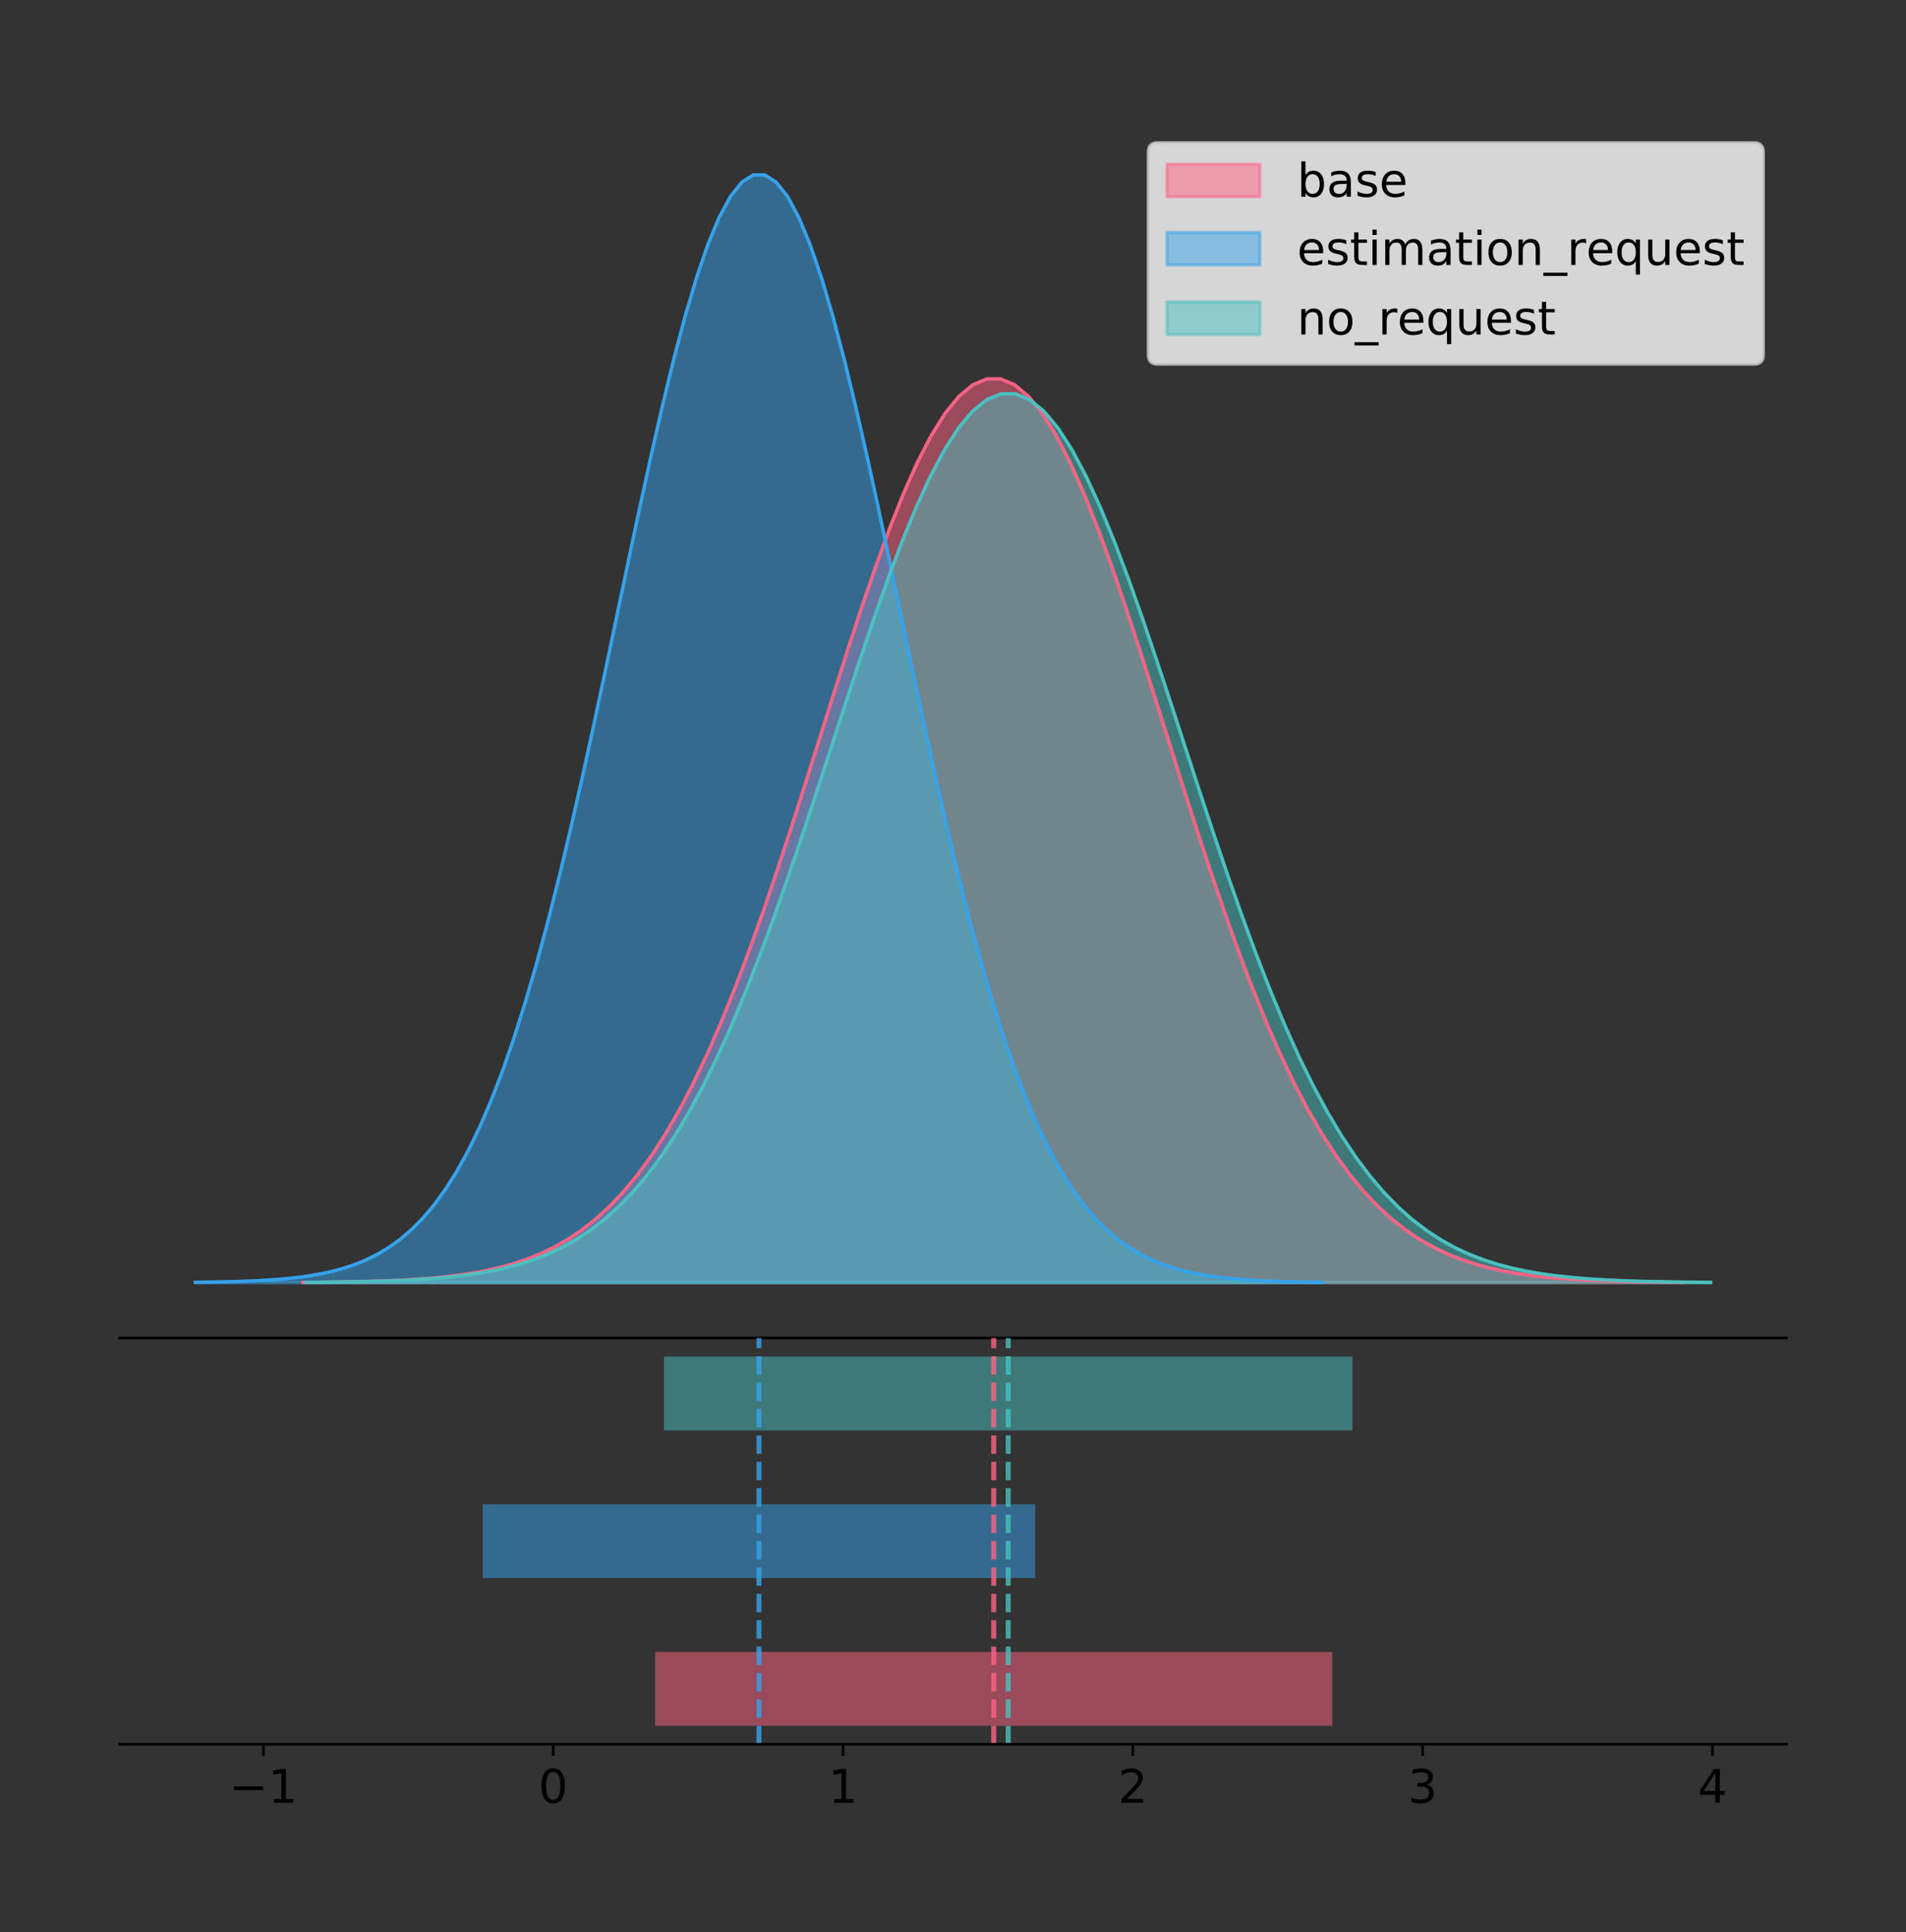 <?xml version="1.0" encoding="utf-8" standalone="no"?>
<!DOCTYPE svg PUBLIC "-//W3C//DTD SVG 1.1//EN"
  "http://www.w3.org/Graphics/SVG/1.1/DTD/svg11.dtd">
<!-- Created with matplotlib (https://matplotlib.org/) -->
<svg height="581.789pt" version="1.1" viewBox="0 0 574.2 581.789" width="574.2pt" xmlns="http://www.w3.org/2000/svg" xmlns:xlink="http://www.w3.org/1999/xlink">
 <rect x="0" y="0" width="574.2" height="581.789" fill="#333333" stroke="none"/>
 <defs>
  <style type="text/css">
*{stroke-linecap:butt;stroke-linejoin:round;}
  </style>
 </defs>
 <g id="figure_1">
  <g id="patch_1">
   <path d="M 0 581.789 
L 574.2 581.789 
L 574.2 0 
L 0 0 
z
" style="fill:none;"/>
  </g>
  <g id="axes_1">
   <g id="patch_2">
    <path d="M 36 402.93 
L 538.2 402.93 
L 538.2 36 
L 36 36 
z
" style="fill:none;"/>
   </g>
   <g id="PolyCollection_1">
    <defs>
     <path d="M 91.206 -195.538 
L 91.206 -195.629 
L 95.411 -195.664 
L 99.617 -195.71 
L 103.822 -195.772 
L 108.028 -195.854 
L 112.233 -195.962 
L 116.438 -196.103 
L 120.644 -196.286 
L 124.849 -196.522 
L 129.054 -196.824 
L 133.26 -197.208 
L 137.465 -197.693 
L 141.67 -198.299 
L 145.876 -199.054 
L 150.081 -199.986 
L 154.286 -201.128 
L 158.492 -202.518 
L 162.697 -204.196 
L 166.902 -206.208 
L 171.108 -208.602 
L 175.313 -211.429 
L 179.518 -214.742 
L 183.724 -218.595 
L 187.929 -223.04 
L 192.134 -228.129 
L 196.34 -233.909 
L 200.545 -240.419 
L 204.75 -247.692 
L 208.956 -255.749 
L 213.161 -264.599 
L 217.366 -274.234 
L 221.572 -284.629 
L 225.777 -295.741 
L 229.982 -307.505 
L 234.188 -319.836 
L 238.393 -332.628 
L 242.599 -345.751 
L 246.804 -359.059 
L 251.009 -372.388 
L 255.215 -385.558 
L 259.42 -398.381 
L 263.625 -410.659 
L 267.831 -422.196 
L 272.036 -432.796 
L 276.241 -442.277 
L 280.447 -450.466 
L 284.652 -457.212 
L 288.857 -462.389 
L 293.063 -465.897 
L 297.268 -467.668 
L 301.473 -467.668 
L 305.679 -465.897 
L 309.884 -462.389 
L 314.089 -457.212 
L 318.295 -450.466 
L 322.5 -442.277 
L 326.705 -432.796 
L 330.911 -422.196 
L 335.116 -410.659 
L 339.321 -398.381 
L 343.527 -385.558 
L 347.732 -372.388 
L 351.937 -359.059 
L 356.143 -345.751 
L 360.348 -332.628 
L 364.553 -319.836 
L 368.759 -307.505 
L 372.964 -295.741 
L 377.17 -284.629 
L 381.375 -274.234 
L 385.58 -264.599 
L 389.786 -255.749 
L 393.991 -247.692 
L 398.196 -240.419 
L 402.402 -233.909 
L 406.607 -228.129 
L 410.812 -223.04 
L 415.018 -218.595 
L 419.223 -214.742 
L 423.428 -211.429 
L 427.634 -208.602 
L 431.839 -206.208 
L 436.044 -204.196 
L 440.25 -202.518 
L 444.455 -201.128 
L 448.66 -199.986 
L 452.866 -199.054 
L 457.071 -198.299 
L 461.276 -197.693 
L 465.482 -197.208 
L 469.687 -196.824 
L 473.892 -196.522 
L 478.098 -196.286 
L 482.303 -196.103 
L 486.508 -195.962 
L 490.714 -195.854 
L 494.919 -195.772 
L 499.124 -195.71 
L 503.33 -195.664 
L 507.535 -195.629 
L 507.535 -195.538 
L 507.535 -195.538 
L 503.33 -195.538 
L 499.124 -195.538 
L 494.919 -195.538 
L 490.714 -195.538 
L 486.508 -195.538 
L 482.303 -195.538 
L 478.098 -195.538 
L 473.892 -195.538 
L 469.687 -195.538 
L 465.482 -195.538 
L 461.276 -195.538 
L 457.071 -195.538 
L 452.866 -195.538 
L 448.66 -195.538 
L 444.455 -195.538 
L 440.25 -195.538 
L 436.044 -195.538 
L 431.839 -195.538 
L 427.634 -195.538 
L 423.428 -195.538 
L 419.223 -195.538 
L 415.018 -195.538 
L 410.812 -195.538 
L 406.607 -195.538 
L 402.402 -195.538 
L 398.196 -195.538 
L 393.991 -195.538 
L 389.786 -195.538 
L 385.58 -195.538 
L 381.375 -195.538 
L 377.17 -195.538 
L 372.964 -195.538 
L 368.759 -195.538 
L 364.553 -195.538 
L 360.348 -195.538 
L 356.143 -195.538 
L 351.937 -195.538 
L 347.732 -195.538 
L 343.527 -195.538 
L 339.321 -195.538 
L 335.116 -195.538 
L 330.911 -195.538 
L 326.705 -195.538 
L 322.5 -195.538 
L 318.295 -195.538 
L 314.089 -195.538 
L 309.884 -195.538 
L 305.679 -195.538 
L 301.473 -195.538 
L 297.268 -195.538 
L 293.063 -195.538 
L 288.857 -195.538 
L 284.652 -195.538 
L 280.447 -195.538 
L 276.241 -195.538 
L 272.036 -195.538 
L 267.831 -195.538 
L 263.625 -195.538 
L 259.42 -195.538 
L 255.215 -195.538 
L 251.009 -195.538 
L 246.804 -195.538 
L 242.599 -195.538 
L 238.393 -195.538 
L 234.188 -195.538 
L 229.982 -195.538 
L 225.777 -195.538 
L 221.572 -195.538 
L 217.366 -195.538 
L 213.161 -195.538 
L 208.956 -195.538 
L 204.75 -195.538 
L 200.545 -195.538 
L 196.34 -195.538 
L 192.134 -195.538 
L 187.929 -195.538 
L 183.724 -195.538 
L 179.518 -195.538 
L 175.313 -195.538 
L 171.108 -195.538 
L 166.902 -195.538 
L 162.697 -195.538 
L 158.492 -195.538 
L 154.286 -195.538 
L 150.081 -195.538 
L 145.876 -195.538 
L 141.67 -195.538 
L 137.465 -195.538 
L 133.26 -195.538 
L 129.054 -195.538 
L 124.849 -195.538 
L 120.644 -195.538 
L 116.438 -195.538 
L 112.233 -195.538 
L 108.028 -195.538 
L 103.822 -195.538 
L 99.617 -195.538 
L 95.411 -195.538 
L 91.206 -195.538 
z
" id="m29ebd85abb" style="stroke:#ff6384;stroke-opacity:0.5;"/>
    </defs>
    <g clip-path="url(#p0fc5aa67c3)">
     <use style="fill:#ff6384;fill-opacity:0.5;stroke:#ff6384;stroke-opacity:0.5;" x="0" xlink:href="#m29ebd85abb" y="581.789"/>
    </g>
   </g>
   <g id="PolyCollection_2">
    <defs>
     <path d="M 58.827 -195.538 
L 58.827 -195.65 
L 62.258 -195.692 
L 65.689 -195.749 
L 69.119 -195.825 
L 72.55 -195.925 
L 75.981 -196.058 
L 79.412 -196.23 
L 82.842 -196.455 
L 86.273 -196.744 
L 89.704 -197.115 
L 93.135 -197.585 
L 96.565 -198.179 
L 99.996 -198.923 
L 103.427 -199.848 
L 106.858 -200.99 
L 110.288 -202.39 
L 113.719 -204.093 
L 117.15 -206.151 
L 120.58 -208.617 
L 124.011 -211.552 
L 127.442 -215.017 
L 130.873 -219.078 
L 134.303 -223.801 
L 137.734 -229.25 
L 141.165 -235.488 
L 144.596 -242.572 
L 148.026 -250.552 
L 151.457 -259.468 
L 154.888 -269.344 
L 158.319 -280.192 
L 161.749 -292.002 
L 165.18 -304.744 
L 168.611 -318.365 
L 172.041 -332.786 
L 175.472 -347.901 
L 178.903 -363.58 
L 182.334 -379.667 
L 185.764 -395.98 
L 189.195 -412.318 
L 192.626 -428.462 
L 196.057 -444.18 
L 199.487 -459.23 
L 202.918 -473.372 
L 206.349 -486.366 
L 209.78 -497.987 
L 213.21 -508.025 
L 216.641 -516.294 
L 220.072 -522.64 
L 223.502 -526.94 
L 226.933 -529.111 
L 230.364 -529.111 
L 233.795 -526.94 
L 237.225 -522.64 
L 240.656 -516.294 
L 244.087 -508.025 
L 247.518 -497.987 
L 250.948 -486.366 
L 254.379 -473.372 
L 257.81 -459.23 
L 261.241 -444.18 
L 264.671 -428.462 
L 268.102 -412.318 
L 271.533 -395.98 
L 274.963 -379.667 
L 278.394 -363.58 
L 281.825 -347.901 
L 285.256 -332.786 
L 288.686 -318.365 
L 292.117 -304.744 
L 295.548 -292.002 
L 298.979 -280.192 
L 302.409 -269.344 
L 305.84 -259.468 
L 309.271 -250.552 
L 312.702 -242.572 
L 316.132 -235.488 
L 319.563 -229.25 
L 322.994 -223.801 
L 326.424 -219.078 
L 329.855 -215.017 
L 333.286 -211.552 
L 336.717 -208.617 
L 340.147 -206.151 
L 343.578 -204.093 
L 347.009 -202.39 
L 350.44 -200.99 
L 353.87 -199.848 
L 357.301 -198.923 
L 360.732 -198.179 
L 364.163 -197.585 
L 367.593 -197.115 
L 371.024 -196.744 
L 374.455 -196.455 
L 377.885 -196.23 
L 381.316 -196.058 
L 384.747 -195.925 
L 388.178 -195.825 
L 391.608 -195.749 
L 395.039 -195.692 
L 398.47 -195.65 
L 398.47 -195.538 
L 398.47 -195.538 
L 395.039 -195.538 
L 391.608 -195.538 
L 388.178 -195.538 
L 384.747 -195.538 
L 381.316 -195.538 
L 377.885 -195.538 
L 374.455 -195.538 
L 371.024 -195.538 
L 367.593 -195.538 
L 364.163 -195.538 
L 360.732 -195.538 
L 357.301 -195.538 
L 353.87 -195.538 
L 350.44 -195.538 
L 347.009 -195.538 
L 343.578 -195.538 
L 340.147 -195.538 
L 336.717 -195.538 
L 333.286 -195.538 
L 329.855 -195.538 
L 326.424 -195.538 
L 322.994 -195.538 
L 319.563 -195.538 
L 316.132 -195.538 
L 312.702 -195.538 
L 309.271 -195.538 
L 305.84 -195.538 
L 302.409 -195.538 
L 298.979 -195.538 
L 295.548 -195.538 
L 292.117 -195.538 
L 288.686 -195.538 
L 285.256 -195.538 
L 281.825 -195.538 
L 278.394 -195.538 
L 274.963 -195.538 
L 271.533 -195.538 
L 268.102 -195.538 
L 264.671 -195.538 
L 261.241 -195.538 
L 257.81 -195.538 
L 254.379 -195.538 
L 250.948 -195.538 
L 247.518 -195.538 
L 244.087 -195.538 
L 240.656 -195.538 
L 237.225 -195.538 
L 233.795 -195.538 
L 230.364 -195.538 
L 226.933 -195.538 
L 223.502 -195.538 
L 220.072 -195.538 
L 216.641 -195.538 
L 213.21 -195.538 
L 209.78 -195.538 
L 206.349 -195.538 
L 202.918 -195.538 
L 199.487 -195.538 
L 196.057 -195.538 
L 192.626 -195.538 
L 189.195 -195.538 
L 185.764 -195.538 
L 182.334 -195.538 
L 178.903 -195.538 
L 175.472 -195.538 
L 172.041 -195.538 
L 168.611 -195.538 
L 165.18 -195.538 
L 161.749 -195.538 
L 158.319 -195.538 
L 154.888 -195.538 
L 151.457 -195.538 
L 148.026 -195.538 
L 144.596 -195.538 
L 141.165 -195.538 
L 137.734 -195.538 
L 134.303 -195.538 
L 130.873 -195.538 
L 127.442 -195.538 
L 124.011 -195.538 
L 120.58 -195.538 
L 117.15 -195.538 
L 113.719 -195.538 
L 110.288 -195.538 
L 106.858 -195.538 
L 103.427 -195.538 
L 99.996 -195.538 
L 96.565 -195.538 
L 93.135 -195.538 
L 89.704 -195.538 
L 86.273 -195.538 
L 82.842 -195.538 
L 79.412 -195.538 
L 75.981 -195.538 
L 72.55 -195.538 
L 69.119 -195.538 
L 65.689 -195.538 
L 62.258 -195.538 
L 58.827 -195.538 
z
" id="m8e4d0874c7" style="stroke:#36a2eb;stroke-opacity:0.5;"/>
    </defs>
    <g clip-path="url(#p0fc5aa67c3)">
     <use style="fill:#36a2eb;fill-opacity:0.5;stroke:#36a2eb;stroke-opacity:0.5;" x="0" xlink:href="#m8e4d0874c7" y="581.789"/>
    </g>
   </g>
   <g id="PolyCollection_3">
    <defs>
     <path d="M 92.1 -195.538 
L 92.1 -195.628 
L 96.375 -195.662 
L 100.651 -195.707 
L 104.926 -195.768 
L 109.202 -195.849 
L 113.477 -195.955 
L 117.753 -196.094 
L 122.028 -196.274 
L 126.304 -196.506 
L 130.579 -196.803 
L 134.855 -197.181 
L 139.13 -197.657 
L 143.406 -198.254 
L 147.681 -198.996 
L 151.956 -199.913 
L 156.232 -201.036 
L 160.507 -202.403 
L 164.783 -204.054 
L 169.058 -206.033 
L 173.334 -208.388 
L 177.609 -211.168 
L 181.885 -214.427 
L 186.16 -218.217 
L 190.436 -222.589 
L 194.711 -227.595 
L 198.987 -233.279 
L 203.262 -239.683 
L 207.538 -246.836 
L 211.813 -254.762 
L 216.089 -263.466 
L 220.364 -272.943 
L 224.64 -283.167 
L 228.915 -294.097 
L 233.191 -305.668 
L 237.466 -317.797 
L 241.742 -330.379 
L 246.017 -343.287 
L 250.293 -356.377 
L 254.568 -369.487 
L 258.844 -382.441 
L 263.119 -395.053 
L 267.395 -407.13 
L 271.67 -418.477 
L 275.946 -428.904 
L 280.221 -438.229 
L 284.497 -446.283 
L 288.772 -452.919 
L 293.047 -458.011 
L 297.323 -461.461 
L 301.598 -463.203 
L 305.874 -463.203 
L 310.149 -461.461 
L 314.425 -458.011 
L 318.7 -452.919 
L 322.976 -446.283 
L 327.251 -438.229 
L 331.527 -428.904 
L 335.802 -418.477 
L 340.078 -407.13 
L 344.353 -395.053 
L 348.629 -382.441 
L 352.904 -369.487 
L 357.18 -356.377 
L 361.455 -343.287 
L 365.731 -330.379 
L 370.006 -317.797 
L 374.282 -305.668 
L 378.557 -294.097 
L 382.833 -283.167 
L 387.108 -272.943 
L 391.384 -263.466 
L 395.659 -254.762 
L 399.935 -246.836 
L 404.21 -239.683 
L 408.486 -233.279 
L 412.761 -227.595 
L 417.037 -222.589 
L 421.312 -218.217 
L 425.588 -214.427 
L 429.863 -211.168 
L 434.139 -208.388 
L 438.414 -206.033 
L 442.689 -204.054 
L 446.965 -202.403 
L 451.24 -201.036 
L 455.516 -199.913 
L 459.791 -198.996 
L 464.067 -198.254 
L 468.342 -197.657 
L 472.618 -197.181 
L 476.893 -196.803 
L 481.169 -196.506 
L 485.444 -196.274 
L 489.72 -196.094 
L 493.995 -195.955 
L 498.271 -195.849 
L 502.546 -195.768 
L 506.822 -195.707 
L 511.097 -195.662 
L 515.373 -195.628 
L 515.373 -195.538 
L 515.373 -195.538 
L 511.097 -195.538 
L 506.822 -195.538 
L 502.546 -195.538 
L 498.271 -195.538 
L 493.995 -195.538 
L 489.72 -195.538 
L 485.444 -195.538 
L 481.169 -195.538 
L 476.893 -195.538 
L 472.618 -195.538 
L 468.342 -195.538 
L 464.067 -195.538 
L 459.791 -195.538 
L 455.516 -195.538 
L 451.24 -195.538 
L 446.965 -195.538 
L 442.689 -195.538 
L 438.414 -195.538 
L 434.139 -195.538 
L 429.863 -195.538 
L 425.588 -195.538 
L 421.312 -195.538 
L 417.037 -195.538 
L 412.761 -195.538 
L 408.486 -195.538 
L 404.21 -195.538 
L 399.935 -195.538 
L 395.659 -195.538 
L 391.384 -195.538 
L 387.108 -195.538 
L 382.833 -195.538 
L 378.557 -195.538 
L 374.282 -195.538 
L 370.006 -195.538 
L 365.731 -195.538 
L 361.455 -195.538 
L 357.18 -195.538 
L 352.904 -195.538 
L 348.629 -195.538 
L 344.353 -195.538 
L 340.078 -195.538 
L 335.802 -195.538 
L 331.527 -195.538 
L 327.251 -195.538 
L 322.976 -195.538 
L 318.7 -195.538 
L 314.425 -195.538 
L 310.149 -195.538 
L 305.874 -195.538 
L 301.598 -195.538 
L 297.323 -195.538 
L 293.047 -195.538 
L 288.772 -195.538 
L 284.497 -195.538 
L 280.221 -195.538 
L 275.946 -195.538 
L 271.67 -195.538 
L 267.395 -195.538 
L 263.119 -195.538 
L 258.844 -195.538 
L 254.568 -195.538 
L 250.293 -195.538 
L 246.017 -195.538 
L 241.742 -195.538 
L 237.466 -195.538 
L 233.191 -195.538 
L 228.915 -195.538 
L 224.64 -195.538 
L 220.364 -195.538 
L 216.089 -195.538 
L 211.813 -195.538 
L 207.538 -195.538 
L 203.262 -195.538 
L 198.987 -195.538 
L 194.711 -195.538 
L 190.436 -195.538 
L 186.16 -195.538 
L 181.885 -195.538 
L 177.609 -195.538 
L 173.334 -195.538 
L 169.058 -195.538 
L 164.783 -195.538 
L 160.507 -195.538 
L 156.232 -195.538 
L 151.956 -195.538 
L 147.681 -195.538 
L 143.406 -195.538 
L 139.13 -195.538 
L 134.855 -195.538 
L 130.579 -195.538 
L 126.304 -195.538 
L 122.028 -195.538 
L 117.753 -195.538 
L 113.477 -195.538 
L 109.202 -195.538 
L 104.926 -195.538 
L 100.651 -195.538 
L 96.375 -195.538 
L 92.1 -195.538 
z
" id="m25f9b5295f" style="stroke:#4bc0c0;stroke-opacity:0.5;"/>
    </defs>
    <g clip-path="url(#p0fc5aa67c3)">
     <use style="fill:#4bc0c0;fill-opacity:0.5;stroke:#4bc0c0;stroke-opacity:0.5;" x="0" xlink:href="#m25f9b5295f" y="581.789"/>
    </g>
   </g>
   <g id="line2d_1">
    <path clip-path="url(#p0fc5aa67c3)" d="M 91.206 386.16 
L 95.411 386.126 
L 99.617 386.079 
L 103.822 386.017 
L 108.028 385.935 
L 112.233 385.828 
L 116.438 385.686 
L 120.644 385.503 
L 124.849 385.267 
L 129.054 384.965 
L 133.26 384.581 
L 137.465 384.097 
L 141.67 383.49 
L 145.876 382.735 
L 150.081 381.804 
L 154.286 380.661 
L 158.492 379.272 
L 162.697 377.594 
L 166.902 375.581 
L 171.108 373.187 
L 175.313 370.36 
L 179.518 367.047 
L 183.724 363.195 
L 187.929 358.749 
L 192.134 353.66 
L 196.34 347.881 
L 200.545 341.37 
L 204.75 334.097 
L 208.956 326.04 
L 213.161 317.19 
L 217.366 307.556 
L 221.572 297.16 
L 225.777 286.048 
L 229.982 274.284 
L 234.188 261.953 
L 238.393 249.162 
L 242.599 236.038 
L 246.804 222.73 
L 251.009 209.401 
L 255.215 196.231 
L 259.42 183.409 
L 263.625 171.13 
L 267.831 159.594 
L 272.036 148.993 
L 276.241 139.513 
L 280.447 131.324 
L 284.652 124.577 
L 288.857 119.401 
L 293.063 115.893 
L 297.268 114.122 
L 301.473 114.122 
L 305.679 115.893 
L 309.884 119.401 
L 314.089 124.577 
L 318.295 131.324 
L 322.5 139.513 
L 326.705 148.993 
L 330.911 159.594 
L 335.116 171.13 
L 339.321 183.409 
L 343.527 196.231 
L 347.732 209.401 
L 351.937 222.73 
L 356.143 236.038 
L 360.348 249.162 
L 364.553 261.953 
L 368.759 274.284 
L 372.964 286.048 
L 377.17 297.16 
L 381.375 307.556 
L 385.58 317.19 
L 389.786 326.04 
L 393.991 334.097 
L 398.196 341.37 
L 402.402 347.881 
L 406.607 353.66 
L 410.812 358.749 
L 415.018 363.195 
L 419.223 367.047 
L 423.428 370.36 
L 427.634 373.187 
L 431.839 375.581 
L 436.044 377.594 
L 440.25 379.272 
L 444.455 380.661 
L 448.66 381.804 
L 452.866 382.735 
L 457.071 383.49 
L 461.276 384.097 
L 465.482 384.581 
L 469.687 384.965 
L 473.892 385.267 
L 478.098 385.503 
L 482.303 385.686 
L 486.508 385.828 
L 490.714 385.935 
L 494.919 386.017 
L 499.124 386.079 
L 503.33 386.126 
L 507.535 386.16 
" style="fill:none;stroke:#ff6384;stroke-linecap:square;"/>
   </g>
   <g id="line2d_2">
    <path clip-path="url(#p0fc5aa67c3)" d="M 58.827 386.139 
L 62.258 386.097 
L 65.689 386.04 
L 69.119 385.965 
L 72.55 385.864 
L 75.981 385.732 
L 79.412 385.559 
L 82.842 385.334 
L 86.273 385.045 
L 89.704 384.675 
L 93.135 384.204 
L 96.565 383.61 
L 99.996 382.867 
L 103.427 381.941 
L 106.858 380.799 
L 110.288 379.399 
L 113.719 377.696 
L 117.15 375.639 
L 120.58 373.172 
L 124.011 370.238 
L 127.442 366.772 
L 130.873 362.711 
L 134.303 357.989 
L 137.734 352.539 
L 141.165 346.301 
L 144.596 339.217 
L 148.026 331.237 
L 151.457 322.322 
L 154.888 312.445 
L 158.319 301.597 
L 161.749 289.787 
L 165.18 277.045 
L 168.611 263.424 
L 172.041 249.004 
L 175.472 233.888 
L 178.903 218.209 
L 182.334 202.123 
L 185.764 185.809 
L 189.195 169.471 
L 192.626 153.327 
L 196.057 137.61 
L 199.487 122.559 
L 202.918 108.418 
L 206.349 95.423 
L 209.78 83.803 
L 213.21 73.765 
L 216.641 65.495 
L 220.072 59.15 
L 223.502 54.85 
L 226.933 52.679 
L 230.364 52.679 
L 233.795 54.85 
L 237.225 59.15 
L 240.656 65.495 
L 244.087 73.765 
L 247.518 83.803 
L 250.948 95.423 
L 254.379 108.418 
L 257.81 122.559 
L 261.241 137.61 
L 264.671 153.327 
L 268.102 169.471 
L 271.533 185.809 
L 274.963 202.123 
L 278.394 218.209 
L 281.825 233.888 
L 285.256 249.004 
L 288.686 263.424 
L 292.117 277.045 
L 295.548 289.787 
L 298.979 301.597 
L 302.409 312.445 
L 305.84 322.322 
L 309.271 331.237 
L 312.702 339.217 
L 316.132 346.301 
L 319.563 352.539 
L 322.994 357.989 
L 326.424 362.711 
L 329.855 366.772 
L 333.286 370.238 
L 336.717 373.172 
L 340.147 375.639 
L 343.578 377.696 
L 347.009 379.399 
L 350.44 380.799 
L 353.87 381.941 
L 357.301 382.867 
L 360.732 383.61 
L 364.163 384.204 
L 367.593 384.675 
L 371.024 385.045 
L 374.455 385.334 
L 377.885 385.559 
L 381.316 385.732 
L 384.747 385.864 
L 388.178 385.965 
L 391.608 386.04 
L 395.039 386.097 
L 398.47 386.139 
" style="fill:none;stroke:#36a2eb;stroke-linecap:square;"/>
   </g>
   <g id="line2d_3">
    <path clip-path="url(#p0fc5aa67c3)" d="M 92.1 386.161 
L 96.375 386.128 
L 100.651 386.082 
L 104.926 386.021 
L 109.202 385.941 
L 113.477 385.834 
L 117.753 385.696 
L 122.028 385.516 
L 126.304 385.283 
L 130.579 384.986 
L 134.855 384.609 
L 139.13 384.132 
L 143.406 383.535 
L 147.681 382.793 
L 151.956 381.877 
L 156.232 380.753 
L 160.507 379.386 
L 164.783 377.736 
L 169.058 375.757 
L 173.334 373.402 
L 177.609 370.621 
L 181.885 367.362 
L 186.16 363.573 
L 190.436 359.2 
L 194.711 354.195 
L 198.987 348.51 
L 203.262 342.107 
L 207.538 334.953 
L 211.813 327.028 
L 216.089 318.323 
L 220.364 308.847 
L 224.64 298.622 
L 228.915 287.692 
L 233.191 276.121 
L 237.466 263.992 
L 241.742 251.411 
L 246.017 238.503 
L 250.293 225.413 
L 254.568 212.303 
L 258.844 199.348 
L 263.119 186.736 
L 267.395 174.659 
L 271.67 163.312 
L 275.946 152.885 
L 280.221 143.561 
L 284.497 135.506 
L 288.772 128.87 
L 293.047 123.779 
L 297.323 120.328 
L 301.598 118.586 
L 305.874 118.586 
L 310.149 120.328 
L 314.425 123.779 
L 318.7 128.87 
L 322.976 135.506 
L 327.251 143.561 
L 331.527 152.885 
L 335.802 163.312 
L 340.078 174.659 
L 344.353 186.736 
L 348.629 199.348 
L 352.904 212.303 
L 357.18 225.413 
L 361.455 238.503 
L 365.731 251.411 
L 370.006 263.992 
L 374.282 276.121 
L 378.557 287.692 
L 382.833 298.622 
L 387.108 308.847 
L 391.384 318.323 
L 395.659 327.028 
L 399.935 334.953 
L 404.21 342.107 
L 408.486 348.51 
L 412.761 354.195 
L 417.037 359.2 
L 421.312 363.573 
L 425.588 367.362 
L 429.863 370.621 
L 434.139 373.402 
L 438.414 375.757 
L 442.689 377.736 
L 446.965 379.386 
L 451.24 380.753 
L 455.516 381.877 
L 459.791 382.793 
L 464.067 383.535 
L 468.342 384.132 
L 472.618 384.609 
L 476.893 384.986 
L 481.169 385.283 
L 485.444 385.516 
L 489.72 385.696 
L 493.995 385.834 
L 498.271 385.941 
L 502.546 386.021 
L 506.822 386.082 
L 511.097 386.128 
L 515.373 386.161 
" style="fill:none;stroke:#4bc0c0;stroke-linecap:square;"/>
   </g>
   <g id="patch_3">
    <path d="M 36 402.93 
L 538.2 402.93 
" style="fill:none;stroke:#000000;stroke-linecap:square;stroke-linejoin:miter;stroke-width:0.8;"/>
   </g>
   <g id="legend_1">
    <g id="patch_4">
     <path d="M 348.76 109.627 
L 528.4 109.627 
Q 531.2 109.627 531.2 106.827 
L 531.2 45.8 
Q 531.2 43 528.4 43 
L 348.76 43 
Q 345.96 43 345.96 45.8 
L 345.96 106.827 
Q 345.96 109.627 348.76 109.627 
z
" style="fill:#ffffff;opacity:0.8;stroke:#cccccc;stroke-linejoin:miter;"/>
    </g>
    <g id="patch_5">
     <path d="M 351.56 59.238 
L 379.56 59.238 
L 379.56 49.438 
L 351.56 49.438 
z
" style="fill:#ff6384;opacity:0.5;stroke:#ff6384;stroke-linejoin:miter;"/>
    </g>
    <g id="text_1">
     <!-- base -->
     <defs>
      <path d="M 48.688 27.297 
Q 48.688 37.203 44.609 42.844 
Q 40.531 48.484 33.406 48.484 
Q 26.266 48.484 22.188 42.844 
Q 18.109 37.203 18.109 27.297 
Q 18.109 17.391 22.188 11.75 
Q 26.266 6.109 33.406 6.109 
Q 40.531 6.109 44.609 11.75 
Q 48.688 17.391 48.688 27.297 
z
M 18.109 46.391 
Q 20.953 51.266 25.266 53.625 
Q 29.594 56 35.594 56 
Q 45.562 56 51.781 48.094 
Q 58.016 40.188 58.016 27.297 
Q 58.016 14.406 51.781 6.484 
Q 45.562 -1.422 35.594 -1.422 
Q 29.594 -1.422 25.266 0.953 
Q 20.953 3.328 18.109 8.203 
L 18.109 0 
L 9.078 0 
L 9.078 75.984 
L 18.109 75.984 
z
" id="DejaVuSans-98"/>
      <path d="M 34.281 27.484 
Q 23.391 27.484 19.188 25 
Q 14.984 22.516 14.984 16.5 
Q 14.984 11.719 18.141 8.906 
Q 21.297 6.109 26.703 6.109 
Q 34.188 6.109 38.703 11.406 
Q 43.219 16.703 43.219 25.484 
L 43.219 27.484 
z
M 52.203 31.203 
L 52.203 0 
L 43.219 0 
L 43.219 8.297 
Q 40.141 3.328 35.547 0.953 
Q 30.953 -1.422 24.312 -1.422 
Q 15.922 -1.422 10.953 3.297 
Q 6 8.016 6 15.922 
Q 6 25.141 12.172 29.828 
Q 18.359 34.516 30.609 34.516 
L 43.219 34.516 
L 43.219 35.406 
Q 43.219 41.609 39.141 45 
Q 35.062 48.391 27.688 48.391 
Q 23 48.391 18.547 47.266 
Q 14.109 46.141 10.016 43.891 
L 10.016 52.203 
Q 14.938 54.109 19.578 55.047 
Q 24.219 56 28.609 56 
Q 40.484 56 46.344 49.844 
Q 52.203 43.703 52.203 31.203 
z
" id="DejaVuSans-97"/>
      <path d="M 44.281 53.078 
L 44.281 44.578 
Q 40.484 46.531 36.375 47.5 
Q 32.281 48.484 27.875 48.484 
Q 21.188 48.484 17.844 46.438 
Q 14.5 44.391 14.5 40.281 
Q 14.5 37.156 16.891 35.375 
Q 19.281 33.594 26.516 31.984 
L 29.594 31.297 
Q 39.156 29.25 43.188 25.516 
Q 47.219 21.781 47.219 15.094 
Q 47.219 7.469 41.188 3.016 
Q 35.156 -1.422 24.609 -1.422 
Q 20.219 -1.422 15.453 -0.562 
Q 10.688 0.297 5.422 2 
L 5.422 11.281 
Q 10.406 8.688 15.234 7.391 
Q 20.062 6.109 24.812 6.109 
Q 31.156 6.109 34.562 8.281 
Q 37.984 10.453 37.984 14.406 
Q 37.984 18.062 35.516 20.016 
Q 33.062 21.969 24.703 23.781 
L 21.578 24.516 
Q 13.234 26.266 9.516 29.906 
Q 5.812 33.547 5.812 39.891 
Q 5.812 47.609 11.281 51.797 
Q 16.75 56 26.812 56 
Q 31.781 56 36.172 55.266 
Q 40.578 54.547 44.281 53.078 
z
" id="DejaVuSans-115"/>
      <path d="M 56.203 29.594 
L 56.203 25.203 
L 14.891 25.203 
Q 15.484 15.922 20.484 11.062 
Q 25.484 6.203 34.422 6.203 
Q 39.594 6.203 44.453 7.469 
Q 49.312 8.734 54.109 11.281 
L 54.109 2.781 
Q 49.266 0.734 44.188 -0.344 
Q 39.109 -1.422 33.891 -1.422 
Q 20.797 -1.422 13.156 6.188 
Q 5.516 13.812 5.516 26.812 
Q 5.516 40.234 12.766 48.109 
Q 20.016 56 32.328 56 
Q 43.359 56 49.781 48.891 
Q 56.203 41.797 56.203 29.594 
z
M 47.219 32.234 
Q 47.125 39.594 43.094 43.984 
Q 39.062 48.391 32.422 48.391 
Q 24.906 48.391 20.391 44.141 
Q 15.875 39.891 15.188 32.172 
z
" id="DejaVuSans-101"/>
     </defs>
     <g transform="translate(390.76 59.238)scale(0.14 -0.14)">
      <use xlink:href="#DejaVuSans-98"/>
      <use x="63.477" xlink:href="#DejaVuSans-97"/>
      <use x="124.756" xlink:href="#DejaVuSans-115"/>
      <use x="176.855" xlink:href="#DejaVuSans-101"/>
     </g>
    </g>
    <g id="patch_6">
     <path d="M 351.56 79.787 
L 379.56 79.787 
L 379.56 69.987 
L 351.56 69.987 
z
" style="fill:#36a2eb;opacity:0.5;stroke:#36a2eb;stroke-linejoin:miter;"/>
    </g>
    <g id="text_2">
     <!-- estimation_request -->
     <defs>
      <path d="M 18.312 70.219 
L 18.312 54.688 
L 36.812 54.688 
L 36.812 47.703 
L 18.312 47.703 
L 18.312 18.016 
Q 18.312 11.328 20.141 9.422 
Q 21.969 7.516 27.594 7.516 
L 36.812 7.516 
L 36.812 0 
L 27.594 0 
Q 17.188 0 13.234 3.875 
Q 9.281 7.766 9.281 18.016 
L 9.281 47.703 
L 2.688 47.703 
L 2.688 54.688 
L 9.281 54.688 
L 9.281 70.219 
z
" id="DejaVuSans-116"/>
      <path d="M 9.422 54.688 
L 18.406 54.688 
L 18.406 0 
L 9.422 0 
z
M 9.422 75.984 
L 18.406 75.984 
L 18.406 64.594 
L 9.422 64.594 
z
" id="DejaVuSans-105"/>
      <path d="M 52 44.188 
Q 55.375 50.25 60.062 53.125 
Q 64.75 56 71.094 56 
Q 79.641 56 84.281 50.016 
Q 88.922 44.047 88.922 33.016 
L 88.922 0 
L 79.891 0 
L 79.891 32.719 
Q 79.891 40.578 77.094 44.375 
Q 74.312 48.188 68.609 48.188 
Q 61.625 48.188 57.562 43.547 
Q 53.516 38.922 53.516 30.906 
L 53.516 0 
L 44.484 0 
L 44.484 32.719 
Q 44.484 40.625 41.703 44.406 
Q 38.922 48.188 33.109 48.188 
Q 26.219 48.188 22.156 43.531 
Q 18.109 38.875 18.109 30.906 
L 18.109 0 
L 9.078 0 
L 9.078 54.688 
L 18.109 54.688 
L 18.109 46.188 
Q 21.188 51.219 25.484 53.609 
Q 29.781 56 35.688 56 
Q 41.656 56 45.828 52.969 
Q 50 49.953 52 44.188 
z
" id="DejaVuSans-109"/>
      <path d="M 30.609 48.391 
Q 23.391 48.391 19.188 42.75 
Q 14.984 37.109 14.984 27.297 
Q 14.984 17.484 19.156 11.844 
Q 23.344 6.203 30.609 6.203 
Q 37.797 6.203 41.984 11.859 
Q 46.188 17.531 46.188 27.297 
Q 46.188 37.016 41.984 42.703 
Q 37.797 48.391 30.609 48.391 
z
M 30.609 56 
Q 42.328 56 49.016 48.375 
Q 55.719 40.766 55.719 27.297 
Q 55.719 13.875 49.016 6.219 
Q 42.328 -1.422 30.609 -1.422 
Q 18.844 -1.422 12.172 6.219 
Q 5.516 13.875 5.516 27.297 
Q 5.516 40.766 12.172 48.375 
Q 18.844 56 30.609 56 
z
" id="DejaVuSans-111"/>
      <path d="M 54.891 33.016 
L 54.891 0 
L 45.906 0 
L 45.906 32.719 
Q 45.906 40.484 42.875 44.328 
Q 39.844 48.188 33.797 48.188 
Q 26.516 48.188 22.312 43.547 
Q 18.109 38.922 18.109 30.906 
L 18.109 0 
L 9.078 0 
L 9.078 54.688 
L 18.109 54.688 
L 18.109 46.188 
Q 21.344 51.125 25.703 53.562 
Q 30.078 56 35.797 56 
Q 45.219 56 50.047 50.172 
Q 54.891 44.344 54.891 33.016 
z
" id="DejaVuSans-110"/>
      <path d="M 50.984 -16.609 
L 50.984 -23.578 
L -0.984 -23.578 
L -0.984 -16.609 
z
" id="DejaVuSans-95"/>
      <path d="M 41.109 46.297 
Q 39.594 47.172 37.812 47.578 
Q 36.031 48 33.891 48 
Q 26.266 48 22.188 43.047 
Q 18.109 38.094 18.109 28.812 
L 18.109 0 
L 9.078 0 
L 9.078 54.688 
L 18.109 54.688 
L 18.109 46.188 
Q 20.953 51.172 25.484 53.578 
Q 30.031 56 36.531 56 
Q 37.453 56 38.578 55.875 
Q 39.703 55.766 41.062 55.516 
z
" id="DejaVuSans-114"/>
      <path d="M 14.797 27.297 
Q 14.797 17.391 18.875 11.75 
Q 22.953 6.109 30.078 6.109 
Q 37.203 6.109 41.297 11.75 
Q 45.406 17.391 45.406 27.297 
Q 45.406 37.203 41.297 42.844 
Q 37.203 48.484 30.078 48.484 
Q 22.953 48.484 18.875 42.844 
Q 14.797 37.203 14.797 27.297 
z
M 45.406 8.203 
Q 42.578 3.328 38.25 0.953 
Q 33.938 -1.422 27.875 -1.422 
Q 17.969 -1.422 11.734 6.484 
Q 5.516 14.406 5.516 27.297 
Q 5.516 40.188 11.734 48.094 
Q 17.969 56 27.875 56 
Q 33.938 56 38.25 53.625 
Q 42.578 51.266 45.406 46.391 
L 45.406 54.688 
L 54.391 54.688 
L 54.391 -20.797 
L 45.406 -20.797 
z
" id="DejaVuSans-113"/>
      <path d="M 8.5 21.578 
L 8.5 54.688 
L 17.484 54.688 
L 17.484 21.922 
Q 17.484 14.156 20.5 10.266 
Q 23.531 6.391 29.594 6.391 
Q 36.859 6.391 41.078 11.031 
Q 45.312 15.672 45.312 23.688 
L 45.312 54.688 
L 54.297 54.688 
L 54.297 0 
L 45.312 0 
L 45.312 8.406 
Q 42.047 3.422 37.719 1 
Q 33.406 -1.422 27.688 -1.422 
Q 18.266 -1.422 13.375 4.438 
Q 8.5 10.297 8.5 21.578 
z
M 31.109 56 
z
" id="DejaVuSans-117"/>
     </defs>
     <g transform="translate(390.76 79.787)scale(0.14 -0.14)">
      <use xlink:href="#DejaVuSans-101"/>
      <use x="61.523" xlink:href="#DejaVuSans-115"/>
      <use x="113.623" xlink:href="#DejaVuSans-116"/>
      <use x="152.832" xlink:href="#DejaVuSans-105"/>
      <use x="180.615" xlink:href="#DejaVuSans-109"/>
      <use x="278.027" xlink:href="#DejaVuSans-97"/>
      <use x="339.307" xlink:href="#DejaVuSans-116"/>
      <use x="378.516" xlink:href="#DejaVuSans-105"/>
      <use x="406.299" xlink:href="#DejaVuSans-111"/>
      <use x="467.48" xlink:href="#DejaVuSans-110"/>
      <use x="530.859" xlink:href="#DejaVuSans-95"/>
      <use x="580.859" xlink:href="#DejaVuSans-114"/>
      <use x="621.941" xlink:href="#DejaVuSans-101"/>
      <use x="683.465" xlink:href="#DejaVuSans-113"/>
      <use x="746.941" xlink:href="#DejaVuSans-117"/>
      <use x="810.32" xlink:href="#DejaVuSans-101"/>
      <use x="871.844" xlink:href="#DejaVuSans-115"/>
      <use x="923.943" xlink:href="#DejaVuSans-116"/>
     </g>
    </g>
    <g id="patch_7">
     <path d="M 351.56 100.726 
L 379.56 100.726 
L 379.56 90.926 
L 351.56 90.926 
z
" style="fill:#4bc0c0;opacity:0.5;stroke:#4bc0c0;stroke-linejoin:miter;"/>
    </g>
    <g id="text_3">
     <!-- no_request -->
     <g transform="translate(390.76 100.726)scale(0.14 -0.14)">
      <use xlink:href="#DejaVuSans-110"/>
      <use x="63.379" xlink:href="#DejaVuSans-111"/>
      <use x="124.561" xlink:href="#DejaVuSans-95"/>
      <use x="174.561" xlink:href="#DejaVuSans-114"/>
      <use x="215.643" xlink:href="#DejaVuSans-101"/>
      <use x="277.166" xlink:href="#DejaVuSans-113"/>
      <use x="340.643" xlink:href="#DejaVuSans-117"/>
      <use x="404.021" xlink:href="#DejaVuSans-101"/>
      <use x="465.545" xlink:href="#DejaVuSans-115"/>
      <use x="517.645" xlink:href="#DejaVuSans-116"/>
     </g>
    </g>
   </g>
  </g>
  <g id="axes_2">
   <g id="patch_8">
    <path d="M 36 525.24 
L 538.2 525.24 
L 538.2 402.93 
L 36 402.93 
z
" style="fill:none;"/>
   </g>
   <g id="patch_9">
    <path clip-path="url(#p28a4b72f9b)" d="M 197.37 519.68 
L 401.371 519.68 
L 401.371 497.442 
L 197.37 497.442 
z
" style="fill:#ff6384;opacity:0.5;"/>
   </g>
   <g id="patch_10">
    <path clip-path="url(#p28a4b72f9b)" d="M 145.436 475.204 
L 311.861 475.204 
L 311.861 452.966 
L 145.436 452.966 
z
" style="fill:#36a2eb;opacity:0.5;"/>
   </g>
   <g id="patch_11">
    <path clip-path="url(#p28a4b72f9b)" d="M 200.034 430.728 
L 407.438 430.728 
L 407.438 408.49 
L 200.034 408.49 
z
" style="fill:#4bc0c0;opacity:0.5;"/>
   </g>
   <g id="matplotlib.axis_1">
    <g id="xtick_1">
     <g id="line2d_4">
      <defs>
       <path d="M 0 0 
L 0 3.5 
" id="m3d1df469df" style="stroke:#000000;stroke-width:0.8;"/>
      </defs>
      <g>
       <use style="stroke:#000000;stroke-width:0.8;" x="79.346" xlink:href="#m3d1df469df" y="525.24"/>
      </g>
     </g>
     <g id="text_4">
      <!-- −1 -->
      <defs>
       <path d="M 10.594 35.5 
L 73.188 35.5 
L 73.188 27.203 
L 10.594 27.203 
z
" id="DejaVuSans-8722"/>
       <path d="M 12.406 8.297 
L 28.516 8.297 
L 28.516 63.922 
L 10.984 60.406 
L 10.984 69.391 
L 28.422 72.906 
L 38.281 72.906 
L 38.281 8.297 
L 54.391 8.297 
L 54.391 0 
L 12.406 0 
z
" id="DejaVuSans-49"/>
      </defs>
      <g transform="translate(69.027 542.878)scale(0.14 -0.14)">
       <use xlink:href="#DejaVuSans-8722"/>
       <use x="83.789" xlink:href="#DejaVuSans-49"/>
      </g>
     </g>
    </g>
    <g id="xtick_2">
     <g id="line2d_5">
      <g>
       <use style="stroke:#000000;stroke-width:0.8;" x="166.658" xlink:href="#m3d1df469df" y="525.24"/>
      </g>
     </g>
     <g id="text_5">
      <!-- 0 -->
      <defs>
       <path d="M 31.781 66.406 
Q 24.172 66.406 20.328 58.906 
Q 16.5 51.422 16.5 36.375 
Q 16.5 21.391 20.328 13.891 
Q 24.172 6.391 31.781 6.391 
Q 39.453 6.391 43.281 13.891 
Q 47.125 21.391 47.125 36.375 
Q 47.125 51.422 43.281 58.906 
Q 39.453 66.406 31.781 66.406 
z
M 31.781 74.219 
Q 44.047 74.219 50.516 64.516 
Q 56.984 54.828 56.984 36.375 
Q 56.984 17.969 50.516 8.266 
Q 44.047 -1.422 31.781 -1.422 
Q 19.531 -1.422 13.062 8.266 
Q 6.594 17.969 6.594 36.375 
Q 6.594 54.828 13.062 64.516 
Q 19.531 74.219 31.781 74.219 
z
" id="DejaVuSans-48"/>
      </defs>
      <g transform="translate(162.204 542.878)scale(0.14 -0.14)">
       <use xlink:href="#DejaVuSans-48"/>
      </g>
     </g>
    </g>
    <g id="xtick_3">
     <g id="line2d_6">
      <g>
       <use style="stroke:#000000;stroke-width:0.8;" x="253.969" xlink:href="#m3d1df469df" y="525.24"/>
      </g>
     </g>
     <g id="text_6">
      <!-- 1 -->
      <g transform="translate(249.515 542.878)scale(0.14 -0.14)">
       <use xlink:href="#DejaVuSans-49"/>
      </g>
     </g>
    </g>
    <g id="xtick_4">
     <g id="line2d_7">
      <g>
       <use style="stroke:#000000;stroke-width:0.8;" x="341.28" xlink:href="#m3d1df469df" y="525.24"/>
      </g>
     </g>
     <g id="text_7">
      <!-- 2 -->
      <defs>
       <path d="M 19.188 8.297 
L 53.609 8.297 
L 53.609 0 
L 7.328 0 
L 7.328 8.297 
Q 12.938 14.109 22.625 23.891 
Q 32.328 33.688 34.812 36.531 
Q 39.547 41.844 41.422 45.531 
Q 43.312 49.219 43.312 52.781 
Q 43.312 58.594 39.234 62.25 
Q 35.156 65.922 28.609 65.922 
Q 23.969 65.922 18.812 64.312 
Q 13.672 62.703 7.812 59.422 
L 7.812 69.391 
Q 13.766 71.781 18.938 73 
Q 24.125 74.219 28.422 74.219 
Q 39.75 74.219 46.484 68.547 
Q 53.219 62.891 53.219 53.422 
Q 53.219 48.922 51.531 44.891 
Q 49.859 40.875 45.406 35.406 
Q 44.188 33.984 37.641 27.219 
Q 31.109 20.453 19.188 8.297 
z
" id="DejaVuSans-50"/>
      </defs>
      <g transform="translate(336.826 542.878)scale(0.14 -0.14)">
       <use xlink:href="#DejaVuSans-50"/>
      </g>
     </g>
    </g>
    <g id="xtick_5">
     <g id="line2d_8">
      <g>
       <use style="stroke:#000000;stroke-width:0.8;" x="428.591" xlink:href="#m3d1df469df" y="525.24"/>
      </g>
     </g>
     <g id="text_8">
      <!-- 3 -->
      <defs>
       <path d="M 40.578 39.312 
Q 47.656 37.797 51.625 33 
Q 55.609 28.219 55.609 21.188 
Q 55.609 10.406 48.188 4.484 
Q 40.766 -1.422 27.094 -1.422 
Q 22.516 -1.422 17.656 -0.516 
Q 12.797 0.391 7.625 2.203 
L 7.625 11.719 
Q 11.719 9.328 16.594 8.109 
Q 21.484 6.891 26.812 6.891 
Q 36.078 6.891 40.938 10.547 
Q 45.797 14.203 45.797 21.188 
Q 45.797 27.641 41.281 31.266 
Q 36.766 34.906 28.719 34.906 
L 20.219 34.906 
L 20.219 43.016 
L 29.109 43.016 
Q 36.375 43.016 40.234 45.922 
Q 44.094 48.828 44.094 54.297 
Q 44.094 59.906 40.109 62.906 
Q 36.141 65.922 28.719 65.922 
Q 24.656 65.922 20.016 65.031 
Q 15.375 64.156 9.812 62.312 
L 9.812 71.094 
Q 15.438 72.656 20.344 73.438 
Q 25.25 74.219 29.594 74.219 
Q 40.828 74.219 47.359 69.109 
Q 53.906 64.016 53.906 55.328 
Q 53.906 49.266 50.438 45.094 
Q 46.969 40.922 40.578 39.312 
z
" id="DejaVuSans-51"/>
      </defs>
      <g transform="translate(424.137 542.878)scale(0.14 -0.14)">
       <use xlink:href="#DejaVuSans-51"/>
      </g>
     </g>
    </g>
    <g id="xtick_6">
     <g id="line2d_9">
      <g>
       <use style="stroke:#000000;stroke-width:0.8;" x="515.902" xlink:href="#m3d1df469df" y="525.24"/>
      </g>
     </g>
     <g id="text_9">
      <!-- 4 -->
      <defs>
       <path d="M 37.797 64.312 
L 12.891 25.391 
L 37.797 25.391 
z
M 35.203 72.906 
L 47.609 72.906 
L 47.609 25.391 
L 58.016 25.391 
L 58.016 17.188 
L 47.609 17.188 
L 47.609 0 
L 37.797 0 
L 37.797 17.188 
L 4.891 17.188 
L 4.891 26.703 
z
" id="DejaVuSans-52"/>
      </defs>
      <g transform="translate(511.449 542.878)scale(0.14 -0.14)">
       <use xlink:href="#DejaVuSans-52"/>
      </g>
     </g>
    </g>
   </g>
   <g id="line2d_10">
    <path clip-path="url(#p28a4b72f9b)" d="M 299.371 525.24 
L 299.371 402.93 
" style="fill:none;stroke:#ff6384;stroke-dasharray:5.55,2.4;stroke-dashoffset:0;stroke-opacity:0.8;stroke-width:1.5;"/>
   </g>
   <g id="line2d_11">
    <path clip-path="url(#p28a4b72f9b)" d="M 228.649 525.24 
L 228.649 402.93 
" style="fill:none;stroke:#36a2eb;stroke-dasharray:5.55,2.4;stroke-dashoffset:0;stroke-opacity:0.8;stroke-width:1.5;"/>
   </g>
   <g id="line2d_12">
    <path clip-path="url(#p28a4b72f9b)" d="M 303.736 525.24 
L 303.736 402.93 
" style="fill:none;stroke:#4bc0c0;stroke-dasharray:5.55,2.4;stroke-dashoffset:0;stroke-opacity:0.8;stroke-width:1.5;"/>
   </g>
   <g id="patch_12">
    <path d="M 36 525.24 
L 538.2 525.24 
" style="fill:none;stroke:#000000;stroke-linecap:square;stroke-linejoin:miter;stroke-width:0.8;"/>
   </g>
  </g>
 </g>
 <defs>
  <clipPath id="p0fc5aa67c3">
   <rect height="366.93" width="502.2" x="36" y="36"/>
  </clipPath>
  <clipPath id="p28a4b72f9b">
   <rect height="122.31" width="502.2" x="36" y="402.93"/>
  </clipPath>
 </defs>
</svg>
